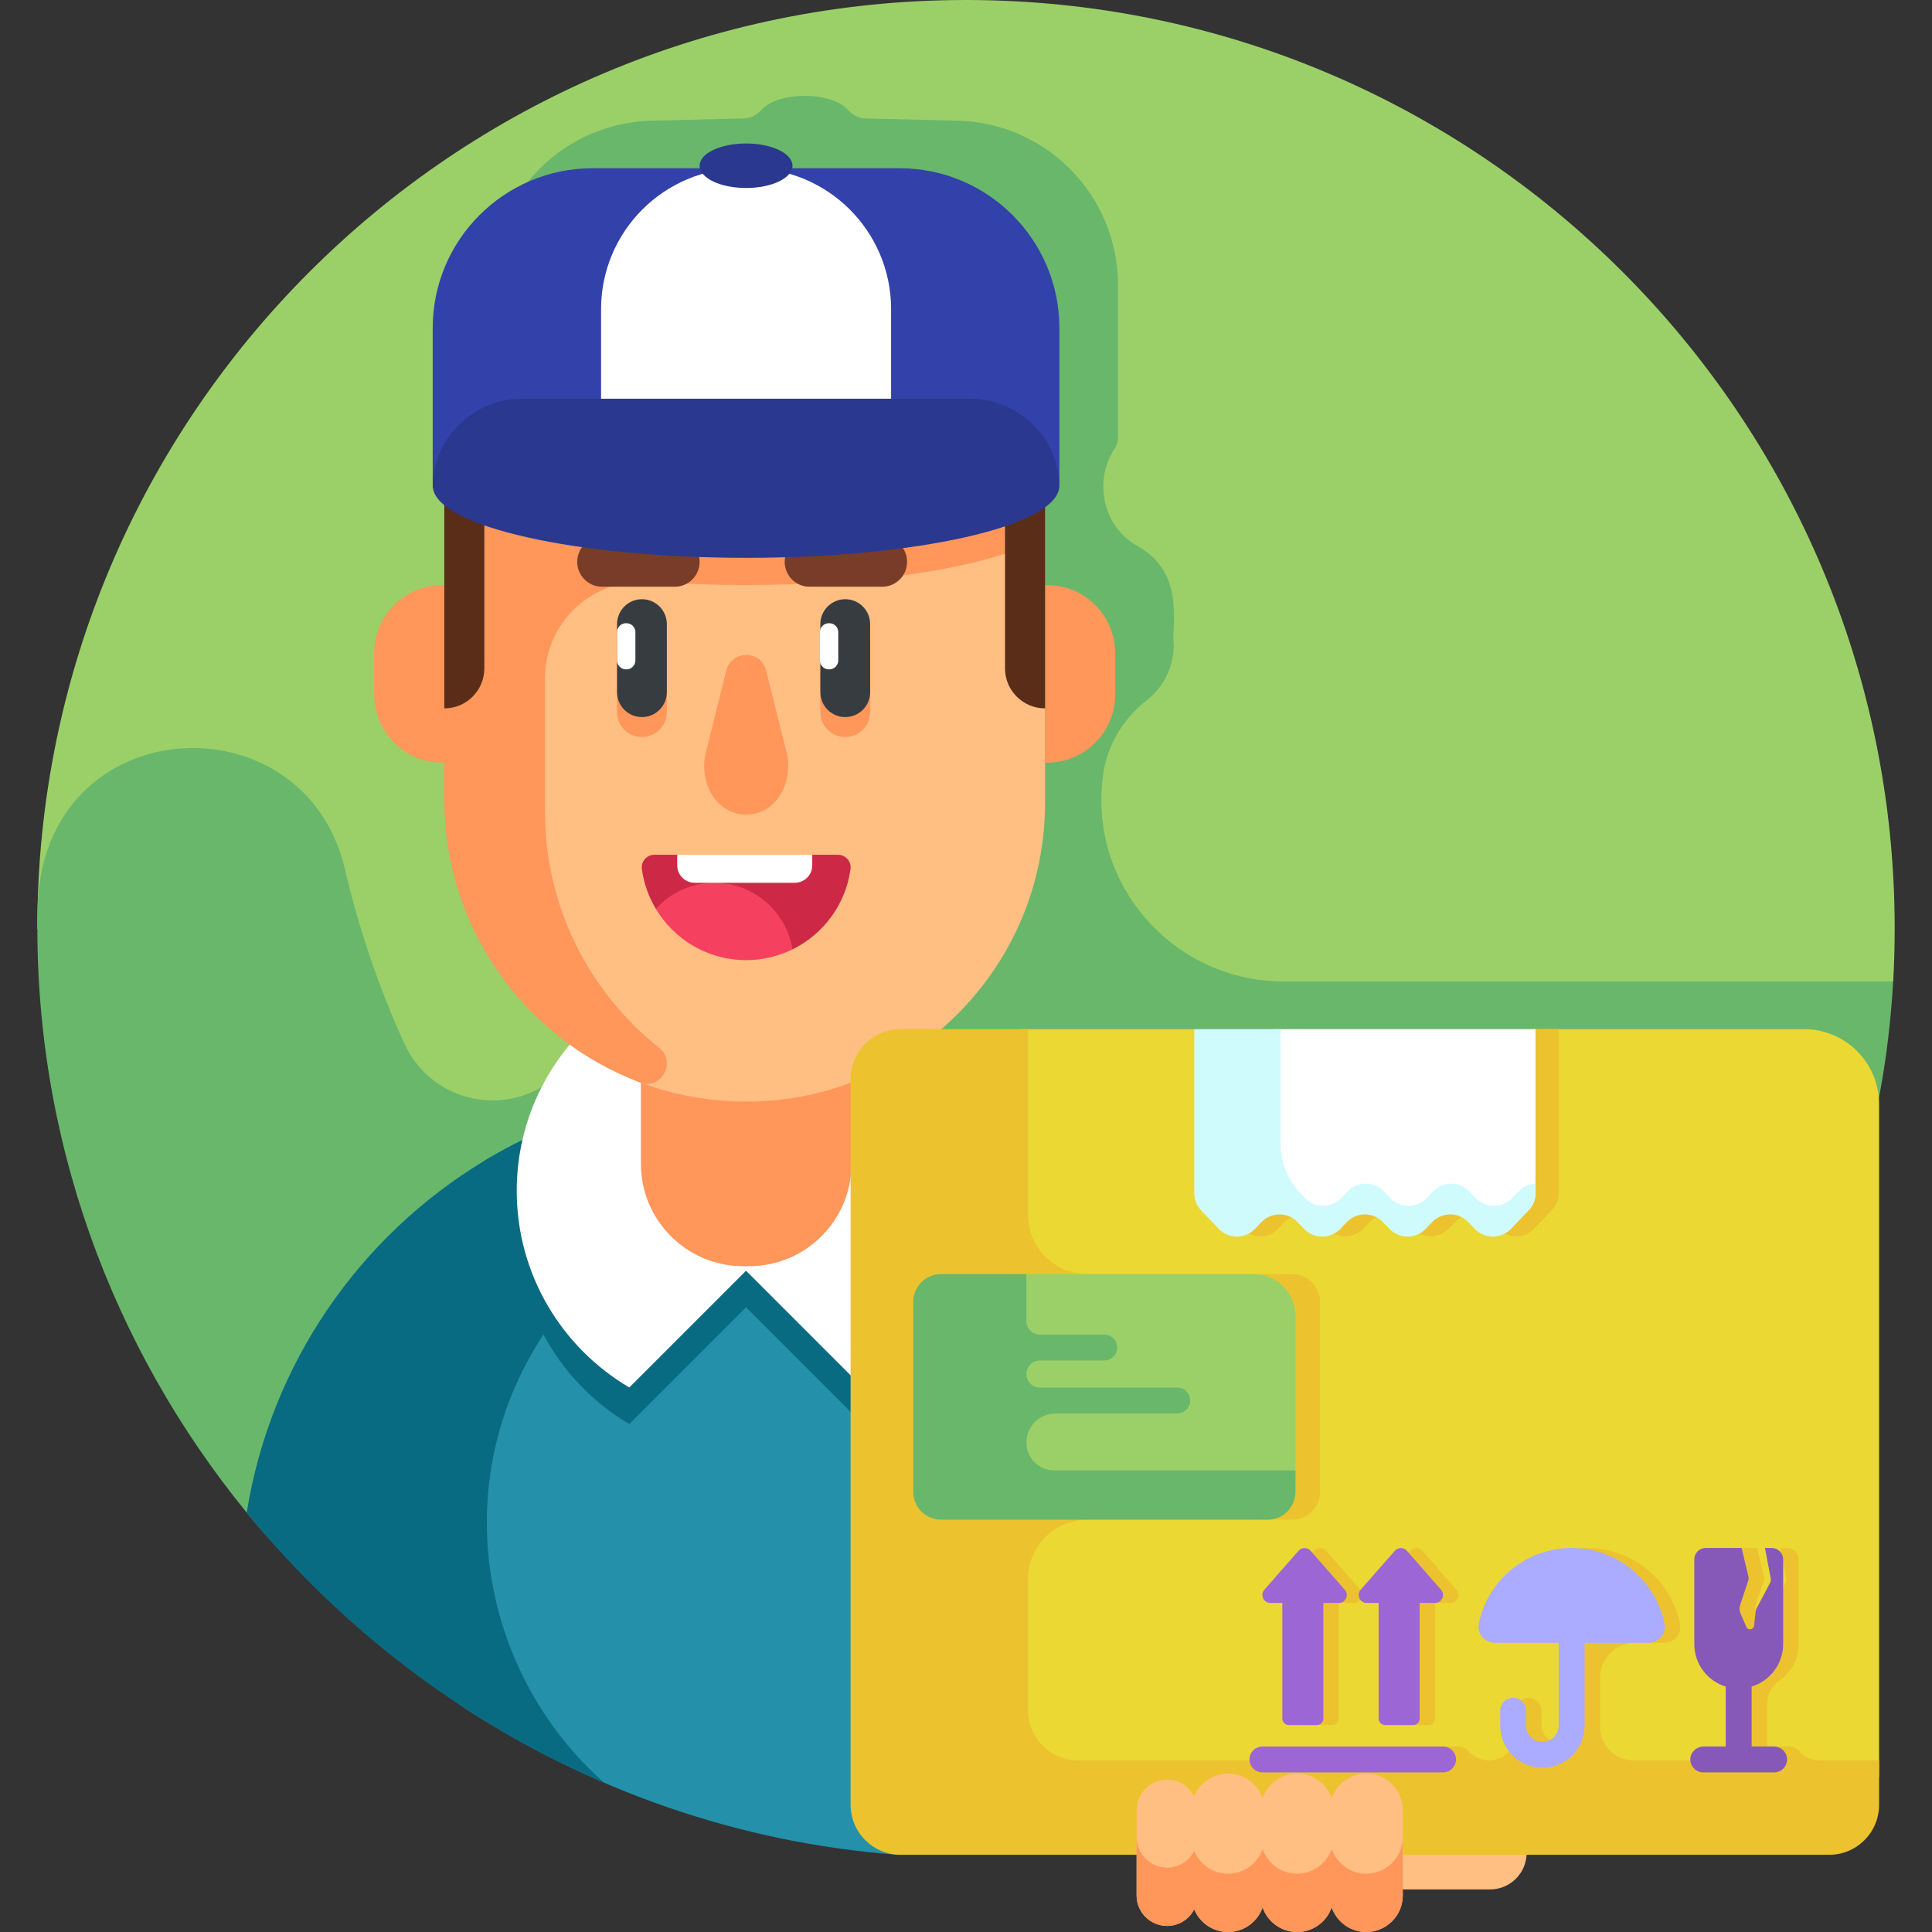 <svg width="26" height="26" viewBox="0 0 26 26" fill="none" xmlns="http://www.w3.org/2000/svg">
<rect x="0" y="0" width="26" height="26" fill="#333333" stroke="none"/>
<g clip-path="url(#clip0_1989_16924)">
<path d="M13 0C6.098 0 0.502 5.595 0.502 12.498L7.556 17.146L25.478 13.209C25.491 12.974 25.498 12.736 25.498 12.498C25.498 5.595 19.902 0 13 0Z" fill="#9BD069"/>
<path d="M17.277 13.209C15.835 13.209 14.694 11.97 14.833 10.535C14.835 10.523 14.836 10.51 14.837 10.498C14.875 10.073 15.094 9.687 15.431 9.426C15.653 9.253 15.796 8.983 15.796 8.68C15.757 8.442 15.969 7.72 15.314 7.352C14.815 7.072 14.729 6.445 14.997 6.043C15.023 6.004 15.038 5.964 15.043 5.924H15.046C15.046 5.905 15.046 5.885 15.045 5.866H15.046V3.837C15.046 2.615 14.055 1.623 12.832 1.623L11.651 1.594C11.555 1.592 11.469 1.545 11.405 1.473C11.31 1.365 11.088 1.29 10.829 1.29C10.57 1.29 10.348 1.365 10.253 1.473C10.19 1.545 10.104 1.592 10.008 1.594L8.826 1.623C7.604 1.623 6.612 2.615 6.612 3.837V5.866H6.614C6.613 5.886 6.612 5.905 6.612 5.924H6.615C6.625 6.005 6.678 6.083 6.769 6.158V6.859V6.859V8.892V10.122C6.769 11.09 7.107 11.977 7.67 12.674C8.072 13.171 8.042 13.89 7.609 14.361C7.6 14.37 7.592 14.38 7.583 14.39C6.952 15.075 5.83 14.892 5.443 14.045C5.098 13.291 4.831 12.505 4.643 11.7C4.096 9.35 0.565 9.547 0.506 12.216V12.216C0.438 15.298 1.51 18.139 3.32 20.356C5.549 23.088 8.897 24.151 12.609 24.268C12.627 24.268 12.591 24.267 12.609 24.268C19.4 24.451 25.1 19.905 25.477 13.209H17.277Z" fill="#69B76B"/>
<path d="M20.053 25.427H18.905C18.633 25.427 18.413 25.206 18.413 24.934C18.413 24.663 18.633 24.442 18.905 24.442H20.053C20.325 24.442 20.545 24.663 20.545 24.934C20.545 25.206 20.325 25.427 20.053 25.427Z" fill="#FFBE82"/>
<path d="M16.81 22.51C16.733 22.035 17.291 19.121 14.839 16.652V16.654C14.464 16.277 14.065 15.956 13.598 15.665C13.598 15.665 13.598 15.664 13.598 15.664C13.592 15.661 13.478 15.591 13.472 15.588V15.589C12.461 14.991 11.282 14.646 10.022 14.646C9.899 14.646 9.778 14.65 9.657 14.656C8.704 14.707 7.81 15.135 7.167 15.84C7.159 15.848 7.152 15.857 7.144 15.866C6.529 16.538 6.188 17.417 6.188 18.328V22.945C7.92 24.083 9.925 24.796 12.062 24.96C12.473 24.991 16.223 23.003 16.81 22.51Z" fill="#2490A9"/>
<path d="M10.022 14.646C8.779 14.646 7.614 14.982 6.611 15.565V15.564C6.606 15.568 6.516 15.621 6.51 15.624V15.626C4.841 16.637 3.641 18.348 3.32 20.357C4.602 21.927 6.252 23.184 8.129 23.991C6.525 22.568 6.036 20.152 7.169 18.194C7.66 17.345 8.381 16.553 9.434 15.988V15.987C9.44 15.983 9.529 15.93 9.535 15.927V15.928C10.362 15.446 11.3 15.134 12.301 15.04C11.589 14.786 10.822 14.646 10.022 14.646Z" fill="#096B82"/>
<path d="M10.022 13.449C8.327 13.449 6.954 14.823 6.954 16.518C6.954 17.646 7.563 18.631 8.469 19.164L10.04 17.593L11.598 19.151C12.492 18.615 13.091 17.636 13.091 16.518C13.091 14.823 11.717 13.449 10.022 13.449Z" fill="#096B82"/>
<path d="M10.022 12.957C8.327 12.957 6.954 14.331 6.954 16.025C6.954 17.153 7.563 18.139 8.469 18.672L10.04 17.101L11.598 18.659C12.492 18.122 13.091 17.144 13.091 16.025C13.091 14.331 11.717 12.957 10.022 12.957Z" fill="white"/>
<path d="M10.081 17.04H10.003C9.242 17.04 8.625 16.423 8.625 15.662V12.449H11.459V15.662C11.459 16.423 10.842 17.04 10.081 17.04Z" fill="#FF965A"/>
<path d="M13.886 7.478C13.886 6.185 13.056 5.003 11.763 5.003H8.321C7.845 5.003 7.421 5.163 7.074 5.43V12.325C7.074 13.331 7.7 14.232 8.645 14.579C9.08 14.738 9.551 14.825 10.042 14.825C12.264 14.825 14.064 13.024 14.064 10.803V9.533L13.886 7.478Z" fill="#FFBE82"/>
<path d="M6.529 5.972C6.186 6.379 5.979 6.904 5.979 7.478V10.763C5.979 12.506 7.076 13.988 8.611 14.566C8.897 14.674 9.11 14.291 8.87 14.101C7.933 13.357 7.333 12.207 7.333 10.918V9.133C7.333 8.368 7.984 7.77 8.747 7.827C9.154 7.857 9.589 7.873 10.04 7.873C11.629 7.873 13.012 7.671 13.73 7.373V5.972H6.529Z" fill="#FF965A"/>
<path d="M14.091 10.264H14.065V7.873H14.091C14.597 7.873 15.008 8.284 15.008 8.79V9.347C15.008 9.854 14.597 10.264 14.091 10.264Z" fill="#FF965A"/>
<path d="M5.953 10.264H5.98V7.873H5.953C5.447 7.873 5.036 8.284 5.036 8.79V9.347C5.036 9.854 5.447 10.264 5.953 10.264Z" fill="#FF965A"/>
<path d="M8.639 9.918C8.454 9.918 8.304 9.768 8.304 9.583V8.667C8.304 8.482 8.454 8.332 8.639 8.332C8.824 8.332 8.974 8.482 8.974 8.667V9.583C8.974 9.768 8.824 9.918 8.639 9.918Z" fill="#FF965A"/>
<path d="M11.375 9.918C11.19 9.918 11.04 9.768 11.04 9.583V8.667C11.04 8.482 11.19 8.332 11.375 8.332C11.56 8.332 11.71 8.482 11.71 8.667V9.583C11.71 9.768 11.56 9.918 11.375 9.918Z" fill="#FF965A"/>
<path d="M8.639 9.65C8.454 9.65 8.304 9.5 8.304 9.315V8.399C8.304 8.214 8.454 8.064 8.639 8.064C8.824 8.064 8.974 8.214 8.974 8.399V9.315C8.974 9.5 8.824 9.65 8.639 9.65Z" fill="#373C41"/>
<path d="M11.375 9.65C11.19 9.65 11.04 9.5 11.04 9.315V8.399C11.04 8.214 11.19 8.064 11.375 8.064C11.56 8.064 11.71 8.214 11.71 8.399V9.315C11.71 9.5 11.56 9.65 11.375 9.65Z" fill="#373C41"/>
<path d="M9.08 7.896H8.103C7.918 7.896 7.768 7.746 7.768 7.561C7.768 7.376 7.918 7.226 8.103 7.226H9.08C9.265 7.226 9.415 7.376 9.415 7.561C9.415 7.746 9.265 7.896 9.08 7.896Z" fill="#783C28"/>
<path d="M11.872 7.896H10.895C10.71 7.896 10.56 7.746 10.56 7.561C10.56 7.376 10.71 7.226 10.895 7.226H11.872C12.057 7.226 12.207 7.376 12.207 7.561C12.207 7.746 12.057 7.896 11.872 7.896Z" fill="#783C28"/>
<path d="M11.275 11.503H8.808C8.706 11.503 8.624 11.592 8.638 11.694C8.664 11.888 8.729 12.069 8.826 12.23L10.665 12.776C11.081 12.572 11.382 12.17 11.446 11.694C11.46 11.592 11.378 11.503 11.275 11.503Z" fill="#CD2846"/>
<path d="M9.499 10.125C9.416 10.458 9.567 10.82 9.857 10.929C9.915 10.951 9.977 10.963 10.042 10.963C10.107 10.963 10.169 10.951 10.227 10.929C10.517 10.82 10.668 10.458 10.585 10.125L10.309 9.023C10.239 8.745 9.845 8.745 9.775 9.023L9.499 10.125Z" fill="#FF965A"/>
<path d="M12.105 5.556C12.229 5.331 12.51 5.245 12.742 5.355C12.746 5.357 12.749 5.358 12.753 5.36C13.005 5.481 13.206 5.674 13.34 5.907H13.622C13.867 5.907 14.064 5.709 14.064 5.465V4.58C14.064 3.58 13.253 2.769 12.253 2.769H7.791C7.49 2.769 7.244 3.015 7.244 3.316V5.398C7.275 5.382 7.305 5.366 7.337 5.352C7.73 5.178 8.139 5.562 8.008 5.972C8.008 5.974 8.007 5.976 8.007 5.978C7.916 6.266 8.132 6.56 8.434 6.56H10.409C11.866 6.56 12.023 5.706 12.105 5.556Z" fill="#783C28"/>
<path d="M7.321 4.58C7.321 3.58 8.132 2.769 9.133 2.769H7.791C6.791 2.769 5.979 3.58 5.979 4.58V7.5V7.5V9.533C6.277 9.533 6.518 9.292 6.518 8.994V6.615C6.518 6.089 6.814 5.605 7.287 5.375C7.298 5.37 7.31 5.364 7.321 5.359L7.321 4.58Z" fill="#5A2D19"/>
<path d="M13.441 5.566C13.393 5.652 13.338 5.733 13.279 5.81C13.437 6.038 13.525 6.314 13.525 6.602V8.994C13.525 9.292 13.767 9.533 14.064 9.533V7.479V5.347C13.834 5.251 13.564 5.346 13.441 5.566Z" fill="#5A2D19"/>
<path d="M9.776 6.56C9.474 6.56 9.257 6.267 9.348 5.979C9.349 5.974 9.351 5.969 9.353 5.964C9.486 5.551 9.058 5.175 8.664 5.358C8.652 5.364 8.64 5.369 8.628 5.375C8.347 5.512 8.129 5.74 7.998 6.013C7.933 6.289 8.144 6.56 8.434 6.56H10.408H9.776Z" fill="#A55A3C"/>
<path d="M8.431 9.008H8.424C8.358 9.008 8.304 8.954 8.304 8.888V8.507C8.304 8.44 8.358 8.387 8.424 8.387H8.431C8.497 8.387 8.551 8.441 8.551 8.507V8.888C8.551 8.954 8.497 9.008 8.431 9.008Z" fill="white"/>
<path d="M11.161 9.008H11.154C11.087 9.008 11.034 8.954 11.034 8.888V8.507C11.034 8.44 11.088 8.387 11.154 8.387H11.161C11.227 8.387 11.281 8.441 11.281 8.507V8.888C11.281 8.954 11.227 9.008 11.161 9.008Z" fill="white"/>
<path d="M8.826 12.231C9.073 12.644 9.525 12.921 10.042 12.921C10.266 12.921 10.477 12.868 10.665 12.776C10.584 12.269 10.145 11.881 9.615 11.881C9.302 11.881 9.021 12.016 8.826 12.231Z" fill="#F5415F"/>
<path d="M10.696 11.88H9.348C9.218 11.88 9.114 11.775 9.114 11.646V11.503H10.931V11.646C10.931 11.775 10.826 11.88 10.696 11.88Z" fill="white"/>
<path d="M25.288 23.916V14.86C25.288 14.302 24.836 13.85 24.278 13.85H20.978L18.493 14.744L16.072 13.85H13.721V23.916H25.288Z" fill="#ECD833"/>
<path d="M20.603 13.847V15.49C20.629 15.799 20.442 16.128 20.044 16.128H16.394C16.407 16.187 16.436 16.242 16.479 16.287L16.714 16.534C16.848 16.673 17.07 16.673 17.203 16.534L17.288 16.445C17.422 16.305 17.644 16.305 17.777 16.445L17.862 16.534C17.996 16.673 18.218 16.673 18.351 16.534L18.436 16.445C18.57 16.305 18.792 16.305 18.925 16.445L19.01 16.534C19.144 16.673 19.366 16.673 19.499 16.534L19.585 16.445C19.718 16.305 19.94 16.305 20.074 16.445L20.159 16.534C20.292 16.673 20.515 16.673 20.648 16.534L20.884 16.287C20.944 16.224 20.978 16.14 20.978 16.053V13.847L20.603 13.847Z" fill="#ECC32E"/>
<path d="M20.588 16.27C20.637 16.21 20.664 16.134 20.664 16.056V13.85H17.129V16.27H20.588V16.27Z" fill="white"/>
<path d="M20.433 16.034L20.348 16.123C20.215 16.262 19.992 16.262 19.859 16.123L19.774 16.034C19.641 15.894 19.418 15.894 19.285 16.034L19.2 16.123C19.067 16.262 18.844 16.262 18.711 16.123L18.626 16.034C18.493 15.894 18.27 15.894 18.137 16.034L18.052 16.123C17.919 16.262 17.696 16.262 17.563 16.123L17.498 16.054C17.328 15.877 17.234 15.641 17.234 15.395V13.85H16.072V16.056C16.072 16.143 16.105 16.227 16.165 16.29L16.401 16.537C16.534 16.676 16.757 16.676 16.89 16.537L16.975 16.448C17.108 16.308 17.331 16.308 17.464 16.448L17.549 16.537C17.683 16.676 17.905 16.676 18.038 16.537L18.123 16.448C18.256 16.308 18.479 16.308 18.612 16.448L18.697 16.537C18.831 16.676 19.053 16.676 19.186 16.537L19.271 16.448C19.405 16.308 19.627 16.308 19.761 16.448L19.846 16.537C19.979 16.676 20.201 16.676 20.335 16.537L20.571 16.29C20.631 16.227 20.665 16.143 20.665 16.056V15.93C20.58 15.933 20.497 15.967 20.433 16.034Z" fill="#D0FBFD"/>
<path d="M17.305 21.572H17.466V23.127C17.466 23.176 17.506 23.215 17.554 23.215H17.931C17.979 23.215 18.018 23.176 18.018 23.127V21.572H18.226C18.318 21.572 18.367 21.463 18.306 21.394L17.846 20.869C17.803 20.821 17.728 20.821 17.685 20.869L17.224 21.394C17.164 21.463 17.213 21.572 17.305 21.572Z" fill="#ECC32E"/>
<path d="M18.601 21.572H18.762V23.127C18.762 23.176 18.801 23.215 18.85 23.215H19.226C19.275 23.215 19.314 23.176 19.314 23.127V21.572H19.521C19.613 21.572 19.663 21.463 19.602 21.394L19.141 20.869C19.099 20.821 19.023 20.821 18.981 20.869L18.52 21.394C18.459 21.463 18.509 21.572 18.601 21.572Z" fill="#ECC32E"/>
<path d="M18.097 21.394L17.637 20.869C17.594 20.821 17.519 20.821 17.476 20.869L17.015 21.394C16.955 21.463 17.004 21.572 17.096 21.572H17.257V23.127C17.257 23.176 17.297 23.215 17.345 23.215H17.721C17.77 23.215 17.809 23.176 17.809 23.127V21.572H18.017C18.109 21.572 18.158 21.463 18.097 21.394Z" fill="#9D66D5"/>
<path d="M19.393 21.394L18.933 20.869C18.89 20.821 18.814 20.821 18.772 20.869L18.311 21.394C18.25 21.463 18.3 21.572 18.392 21.572H18.553V23.127C18.553 23.176 18.592 23.215 18.641 23.215H19.017C19.066 23.215 19.105 23.176 19.105 23.127V21.572H19.312C19.404 21.572 19.454 21.463 19.393 21.394Z" fill="#9D66D5"/>
<path d="M16.941 17.195V20.451H17.391C17.598 20.451 17.765 20.284 17.765 20.077V17.521C17.765 17.314 17.598 17.146 17.391 17.146H16.939C16.94 17.162 16.941 17.178 16.941 17.195Z" fill="#ECC32E"/>
<path d="M24.495 23.691C24.39 23.691 24.287 23.65 24.22 23.57C24.186 23.529 24.133 23.504 24.077 23.504H23.782V22.927C23.782 22.802 23.847 22.688 23.949 22.616C24.104 22.508 24.206 22.329 24.206 22.126V20.986C24.206 20.901 24.137 20.833 24.052 20.833H23.961L24.038 21.238C24.042 21.262 24.038 21.286 24.027 21.308L23.847 21.648C23.841 21.66 23.837 21.672 23.835 21.686L23.814 21.88C23.808 21.934 23.733 21.946 23.711 21.895L23.633 21.716C23.617 21.679 23.615 21.637 23.628 21.598L23.736 21.273C23.742 21.254 23.743 21.234 23.738 21.215L23.647 20.833H23.163C23.078 20.833 23.009 20.901 23.009 20.986V22.126C23.009 22.395 23.188 22.623 23.433 22.698V23.504H23.138C23.082 23.504 23.03 23.529 22.995 23.57C22.928 23.65 22.825 23.691 22.72 23.691H21.983C21.733 23.691 21.529 23.486 21.533 23.236C21.533 23.231 21.533 23.227 21.533 23.223V22.578C21.533 22.319 21.743 22.109 22.002 22.109H22.395C22.535 22.109 22.637 21.98 22.608 21.842C22.485 21.265 21.973 20.833 21.359 20.833C20.746 20.833 20.233 21.265 20.111 21.842C20.082 21.98 20.184 22.109 20.324 22.109H21.185V23.215C21.185 23.327 21.105 23.427 20.994 23.441C20.86 23.458 20.746 23.354 20.746 23.223V23.03C20.746 22.939 20.679 22.858 20.589 22.849C20.485 22.839 20.398 22.921 20.398 23.023V23.223C20.398 23.243 20.398 23.263 20.401 23.282C20.419 23.456 20.312 23.623 20.145 23.674C20.002 23.718 19.853 23.671 19.76 23.564C19.728 23.527 19.68 23.504 19.629 23.504H17.198C17.102 23.504 17.024 23.582 17.024 23.678C17.024 23.682 17.025 23.686 17.025 23.691H14.509C14.137 23.691 13.836 23.389 13.836 23.018V21.248C13.836 20.808 14.193 20.451 14.633 20.451H14.649V17.162C14.649 17.156 14.649 17.151 14.649 17.146H14.633C14.193 17.146 13.836 16.79 13.836 16.35V13.85H12.12C11.749 13.85 11.447 14.151 11.447 14.522V24.288C11.447 24.66 11.749 24.961 12.12 24.961H24.616C24.987 24.961 25.288 24.66 25.288 24.288V23.691H24.495V23.691Z" fill="#ECC32E"/>
<path d="M22.399 21.842C22.276 21.265 21.764 20.832 21.151 20.832C20.537 20.832 20.025 21.265 19.902 21.842C19.873 21.979 19.975 22.108 20.115 22.108H20.976V23.222C20.976 23.343 20.878 23.442 20.757 23.442C20.635 23.442 20.537 23.343 20.537 23.222V23.022C20.537 22.926 20.459 22.848 20.363 22.848C20.267 22.848 20.189 22.926 20.189 23.022V23.222C20.189 23.535 20.443 23.79 20.757 23.79C21.07 23.79 21.325 23.535 21.325 23.222V22.108H22.186C22.326 22.109 22.428 21.979 22.399 21.842Z" fill="#ABABFF"/>
<path d="M19.42 23.852H16.989C16.893 23.852 16.815 23.774 16.815 23.678C16.815 23.582 16.893 23.504 16.989 23.504H19.42C19.516 23.504 19.594 23.582 19.594 23.678C19.594 23.774 19.516 23.852 19.42 23.852Z" fill="#9D66D5"/>
<path d="M23.868 23.503H23.573V22.697C23.818 22.622 23.997 22.395 23.997 22.125V20.985C23.997 20.901 23.928 20.832 23.843 20.832H23.752L23.829 21.238C23.833 21.261 23.83 21.286 23.818 21.307L23.638 21.647C23.632 21.659 23.628 21.672 23.627 21.685L23.605 21.879C23.599 21.934 23.524 21.945 23.502 21.895L23.424 21.716C23.408 21.678 23.406 21.636 23.419 21.597L23.527 21.272C23.533 21.253 23.534 21.233 23.529 21.214L23.438 20.832H22.954C22.869 20.832 22.801 20.901 22.801 20.985V22.125C22.801 22.395 22.979 22.623 23.224 22.697V23.503H22.929C22.838 23.503 22.757 23.57 22.748 23.66C22.738 23.764 22.82 23.852 22.921 23.852H23.876C23.978 23.852 24.059 23.764 24.049 23.66C24.041 23.57 23.959 23.503 23.868 23.503Z" fill="#8659B9"/>
<path d="M17.428 19.966C17.432 19.941 17.434 19.915 17.434 19.889V17.709C17.434 17.398 17.182 17.146 16.872 17.146H13.688V19.966H17.428Z" fill="#9BD069"/>
<path d="M14.187 19.788C13.98 19.788 13.813 19.62 13.813 19.413C13.813 19.197 13.988 19.022 14.204 19.022H15.835C15.926 19.022 16.008 18.955 16.016 18.865C16.026 18.761 15.945 18.673 15.843 18.673H13.995C13.894 18.673 13.813 18.592 13.813 18.491C13.813 18.391 13.894 18.309 13.995 18.309H14.854C14.945 18.309 15.027 18.243 15.035 18.152C15.045 18.048 14.964 17.961 14.862 17.961H13.995C13.894 17.961 13.813 17.88 13.813 17.779V17.146H12.664C12.457 17.146 12.29 17.314 12.29 17.521V20.077C12.29 20.284 12.457 20.451 12.664 20.451H17.06C17.267 20.451 17.434 20.284 17.434 20.077V19.788H14.187Z" fill="#69B76B"/>
<path d="M14.257 6.507H5.823V4.416C5.823 3.227 6.787 2.264 7.976 2.264H12.105C13.293 2.264 14.257 3.227 14.257 4.416V6.507Z" fill="#3342AA"/>
<path d="M11.992 6.559H8.089V4.161C8.089 3.113 8.938 2.264 9.986 2.264H10.094C11.142 2.264 11.992 3.113 11.992 4.161V6.559Z" fill="white"/>
<path d="M7.022 5.366C6.36 5.366 5.823 5.903 5.823 6.565H5.826C5.889 7.087 7.751 7.507 10.04 7.507C12.33 7.507 14.191 7.087 14.254 6.565H14.257C14.257 5.903 13.721 5.366 13.059 5.366H7.022Z" fill="#2B3890"/>
<path d="M10.04 2.53C10.386 2.53 10.665 2.396 10.665 2.23C10.665 2.065 10.386 1.931 10.04 1.931C9.695 1.931 9.415 2.065 9.415 2.23C9.415 2.396 9.695 2.53 10.04 2.53Z" fill="#2B3890"/>
<path d="M15.707 25.918C15.48 25.918 15.296 25.735 15.296 25.508V24.36C15.296 24.134 15.48 23.95 15.707 23.95C15.933 23.95 16.116 24.134 16.116 24.36V25.508C16.116 25.735 15.933 25.918 15.707 25.918Z" fill="#FFBE82"/>
<path d="M16.526 26C16.255 26 16.034 25.78 16.034 25.508V24.36C16.034 24.088 16.255 23.868 16.526 23.868C16.798 23.868 17.019 24.088 17.019 24.36V25.508C17.019 25.78 16.798 26 16.526 26Z" fill="#FFBE82"/>
<path d="M17.456 26C17.184 26 16.964 25.78 16.964 25.508V24.36C16.964 24.088 17.184 23.868 17.456 23.868C17.728 23.868 17.948 24.088 17.948 24.36V25.508C17.948 25.78 17.728 26 17.456 26Z" fill="#FFBE82"/>
<path d="M18.386 26C18.114 26 17.894 25.78 17.894 25.508V24.36C17.894 24.088 18.114 23.868 18.386 23.868C18.657 23.868 18.878 24.088 18.878 24.36V25.508C18.878 25.78 18.657 26 18.386 26Z" fill="#FFBE82"/>
<path d="M18.386 25.216C18.17 25.216 17.988 25.077 17.921 24.884C17.854 25.077 17.672 25.216 17.456 25.216C17.241 25.216 17.058 25.077 16.991 24.884C16.925 25.077 16.742 25.216 16.527 25.216C16.321 25.216 16.145 25.089 16.071 24.91C16.003 25.043 15.866 25.134 15.707 25.134C15.48 25.134 15.296 24.95 15.296 24.724V25.509C15.296 25.735 15.48 25.919 15.707 25.919C15.866 25.919 16.003 25.828 16.071 25.695C16.145 25.874 16.321 26.001 16.527 26.001C16.742 26.001 16.925 25.862 16.991 25.669C17.058 25.862 17.241 26.001 17.456 26.001C17.672 26.001 17.854 25.862 17.921 25.669C17.988 25.862 18.17 26.001 18.386 26.001C18.657 26.001 18.878 25.78 18.878 25.509V24.724C18.878 24.995 18.657 25.216 18.386 25.216Z" fill="#FF965A"/>
</g>
<defs>
<clipPath id="clip0_1989_16924">
<rect width="26" height="26" fill="white"/>
</clipPath>
</defs>
</svg>
